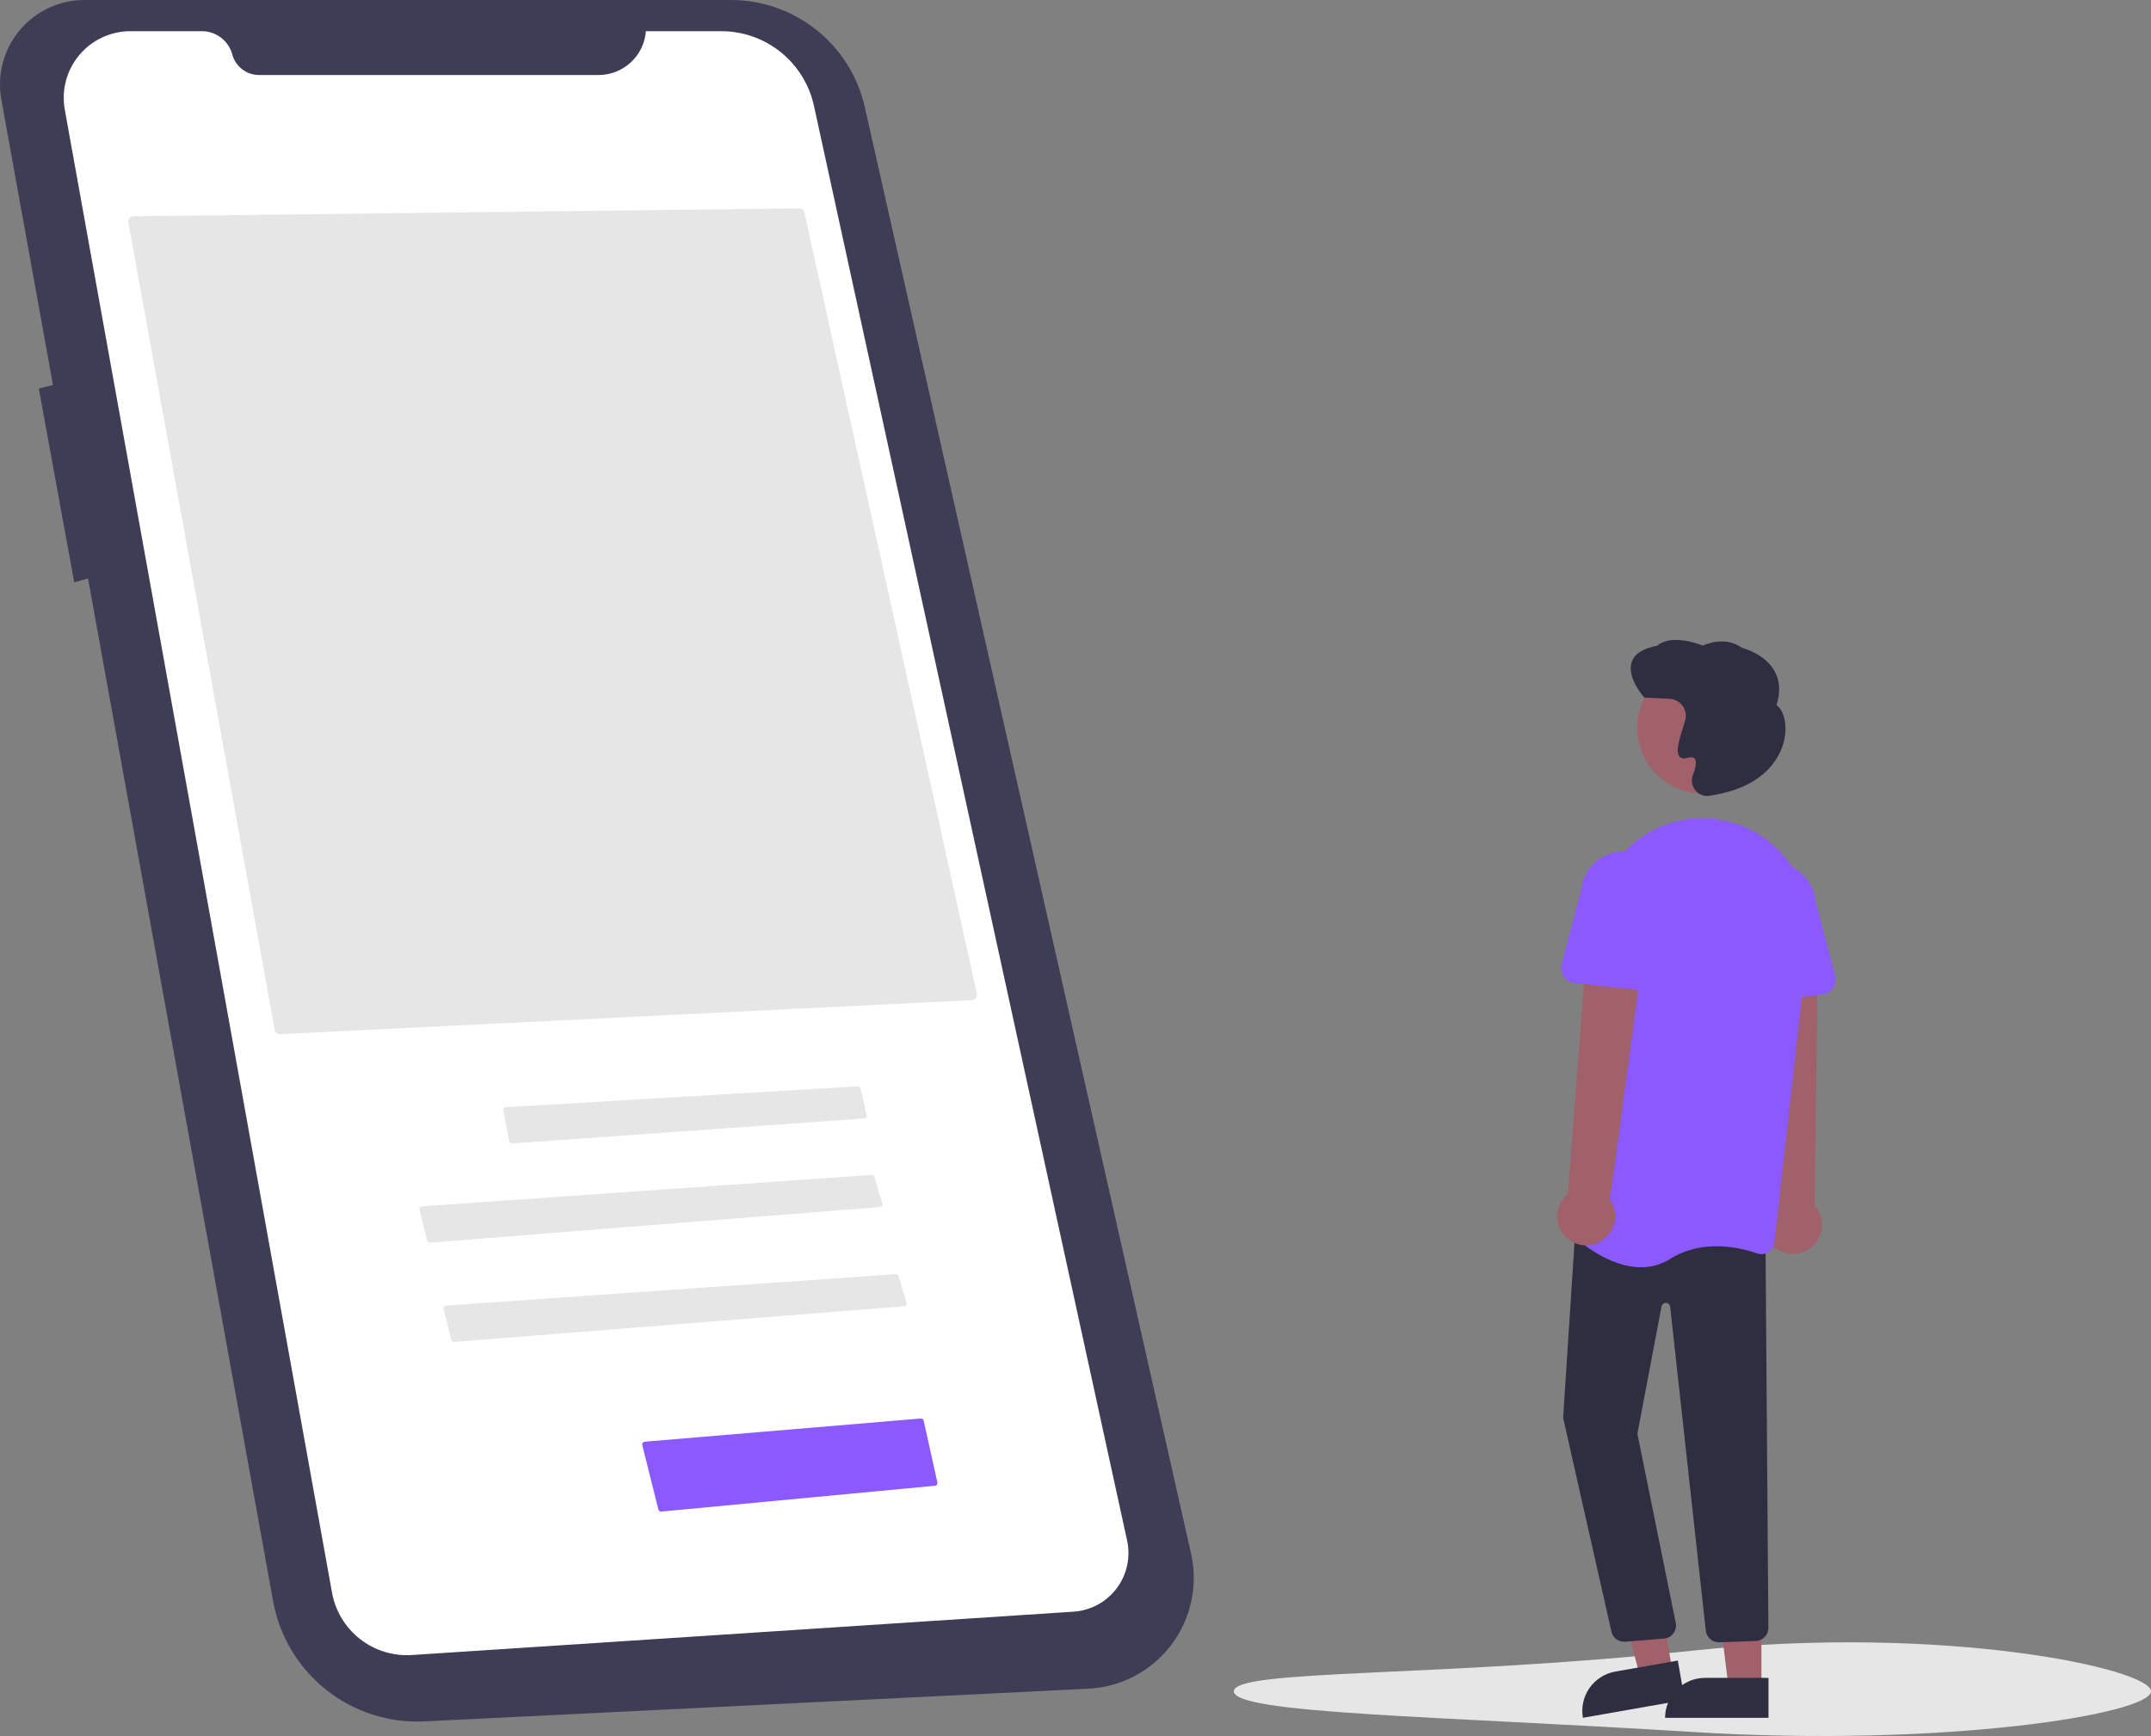 <svg width="472" height="381" viewBox="0 0 472 381" fill="none" xmlns="http://www.w3.org/2000/svg">
<rect x="0" y="0" width="472" height="381" fill="#808080" stroke="none"/>
<g clip-path="url(#clip0_496_40199)">
<path d="M18.698 0.001H160.382C167.219 0 173.853 2.326 179.193 6.595C184.533 10.864 188.261 16.822 189.765 23.49L261.354 340.96C262.135 344.423 262.149 348.015 261.394 351.483C260.64 354.952 259.136 358.214 256.987 361.04C254.839 363.866 252.098 366.188 248.957 367.843C245.816 369.498 242.351 370.446 238.805 370.621L93.152 377.795C85.353 378.179 77.68 375.713 71.566 370.857C65.452 366.001 61.314 359.087 59.924 351.405L19.312 126.95L16.29 127.813L8.517 85.271L11.627 84.494L0.291 21.84C-0.194 19.156 -0.082 16.398 0.621 13.763C1.323 11.128 2.599 8.68 4.356 6.594C6.113 4.508 8.309 2.836 10.788 1.696C13.266 0.556 15.965 -0.024 18.693 -0.001L18.698 0.001Z" fill="#3F3D56"/>
<path d="M141.732 6.844H158.269C163.018 6.844 167.625 8.468 171.324 11.447C175.023 14.425 177.592 18.579 178.605 23.218L247.322 338.098C247.718 339.911 247.718 341.788 247.322 343.601C246.925 345.414 246.142 347.12 245.026 348.602C243.909 350.085 242.486 351.309 240.853 352.191C239.22 353.073 237.416 353.592 235.564 353.713L90.385 363.226C86.289 363.495 82.238 362.246 79.004 359.719C75.77 357.191 73.581 353.562 72.853 349.523L14.216 24.064C13.837 21.957 13.924 19.794 14.473 17.724C15.021 15.655 16.017 13.732 17.39 12.09C18.763 10.448 20.48 9.127 22.42 8.221C24.359 7.314 26.474 6.844 28.615 6.844H44.303C45.822 6.844 47.298 7.345 48.503 8.268C49.709 9.192 50.576 10.487 50.971 11.953C51.319 13.247 52.085 14.391 53.15 15.206C54.214 16.021 55.518 16.463 56.859 16.463H131.34C133.966 16.463 136.494 15.472 138.421 13.689C140.347 11.906 141.53 9.461 141.732 6.844Z" fill="white"/>
<path d="M61.476 226.972C61.194 226.982 60.917 226.89 60.697 226.713C60.477 226.536 60.328 226.286 60.277 226.008L28.172 48.856C28.141 48.688 28.147 48.515 28.19 48.349C28.232 48.183 28.31 48.029 28.417 47.895C28.524 47.763 28.659 47.657 28.811 47.582C28.964 47.508 29.131 47.468 29.301 47.466L175.368 45.741H175.381C175.647 45.744 175.903 45.836 176.109 46.003C176.315 46.17 176.458 46.402 176.515 46.661L214.363 218.063C214.4 218.23 214.401 218.403 214.365 218.571C214.328 218.738 214.256 218.896 214.154 219.033C214.052 219.169 213.921 219.281 213.772 219.361C213.622 219.44 213.456 219.486 213.286 219.495L61.476 226.972Z" fill="#E6E6E6"/>
<path d="M188.233 238.426C188.366 238.426 188.495 238.471 188.599 238.554C188.703 238.636 188.776 238.752 188.806 238.881L190.174 244.742C190.193 244.825 190.194 244.911 190.177 244.994C190.16 245.078 190.125 245.156 190.075 245.225C190.025 245.293 189.96 245.35 189.886 245.391C189.811 245.433 189.729 245.457 189.644 245.463L112.37 250.954C112.227 250.963 112.085 250.92 111.971 250.833C111.857 250.746 111.779 250.62 111.75 250.479L110.435 243.698C110.419 243.616 110.421 243.531 110.44 243.449C110.46 243.368 110.496 243.291 110.548 243.225C110.599 243.159 110.664 243.105 110.738 243.065C110.812 243.026 110.894 243.004 110.978 242.999L188.197 238.427L188.233 238.426Z" fill="#E6E6E6"/>
<path d="M94.35 272.725C94.211 272.736 94.072 272.698 93.958 272.616C93.845 272.534 93.764 272.415 93.731 272.279L92.056 265.484C92.036 265.4 92.034 265.313 92.05 265.229C92.067 265.145 92.102 265.066 92.152 264.996C92.202 264.927 92.267 264.869 92.343 264.828C92.418 264.786 92.501 264.761 92.586 264.755L191.27 257.855C191.403 257.844 191.537 257.88 191.647 257.957C191.758 258.033 191.838 258.146 191.875 258.275L193.616 264.147C193.64 264.231 193.646 264.32 193.632 264.406C193.619 264.492 193.586 264.575 193.536 264.647C193.487 264.719 193.422 264.779 193.346 264.823C193.27 264.867 193.186 264.894 193.099 264.901L94.35 272.725Z" fill="#E6E6E6"/>
<path d="M99.65 294.507C99.51 294.518 99.371 294.48 99.258 294.398C99.145 294.316 99.064 294.197 99.031 294.061L97.356 287.266C97.335 287.182 97.333 287.096 97.35 287.011C97.366 286.927 97.401 286.848 97.451 286.778C97.502 286.709 97.567 286.651 97.642 286.61C97.717 286.568 97.8 286.544 97.886 286.537L196.569 279.637C196.703 279.627 196.837 279.663 196.947 279.739C197.057 279.816 197.138 279.928 197.175 280.057L198.915 285.929C198.94 286.013 198.946 286.102 198.932 286.188C198.918 286.275 198.885 286.357 198.836 286.429C198.786 286.501 198.721 286.561 198.646 286.605C198.57 286.649 198.485 286.676 198.398 286.683L99.65 294.507Z" fill="#E6E6E6"/>
<path d="M270.747 371.191C270.747 376.118 315.855 376.642 371.374 380.112C426.842 383.577 472 376.118 472 371.191C472 366.264 426.632 356.352 371.374 362.27C315.855 368.218 270.747 366.264 270.747 371.191Z" fill="#E6E6E6"/>
<path d="M145.099 331.744C144.959 331.759 144.818 331.722 144.702 331.64C144.587 331.558 144.505 331.438 144.473 331.3L140.932 317.141C140.911 317.059 140.909 316.972 140.924 316.888C140.94 316.805 140.974 316.725 141.024 316.656C141.074 316.586 141.138 316.528 141.212 316.486C141.286 316.444 141.369 316.419 141.454 316.411L202.055 311.316C202.196 311.306 202.337 311.347 202.451 311.43C202.565 311.514 202.646 311.636 202.679 311.774L205.699 325.363C205.717 325.445 205.718 325.529 205.701 325.611C205.684 325.693 205.65 325.77 205.6 325.838C205.551 325.905 205.488 325.962 205.416 326.003C205.343 326.044 205.262 326.07 205.179 326.077L145.099 331.744Z" fill="#8C59FE"/>
<path d="M389.793 274.047C389.03 273.524 388.39 272.84 387.92 272.044C387.45 271.247 387.161 270.358 387.072 269.437C386.983 268.516 387.097 267.588 387.406 266.716C387.715 265.844 388.212 265.051 388.861 264.392L386.407 209.632L398.9 211.034L398.174 264.597C399.21 265.76 399.783 267.262 399.784 268.819C399.786 270.376 399.216 271.88 398.183 273.045C397.149 274.21 395.724 274.955 394.177 275.139C392.631 275.324 391.07 274.934 389.792 274.045L389.793 274.047Z" fill="#A0616A"/>
<path d="M367.003 366.744L359.892 367.994L352.865 341.17L362.181 339.326L367.003 366.744Z" fill="#A0616A"/>
<path d="M347.339 377.004L369.685 373.076L368.167 364.445L354.455 366.855C352.165 367.258 350.129 368.553 348.794 370.457C347.46 372.36 346.936 374.715 347.339 377.005L347.339 377.004Z" fill="#2F2E41"/>
<path d="M386.518 370.302H379.299L375.865 342.463H386.519L386.518 370.302Z" fill="#A0616A"/>
<path d="M365.379 377.005L388.067 377.006L388.068 368.242L374.145 368.241C371.82 368.241 369.591 369.164 367.947 370.808C366.302 372.451 365.379 374.681 365.379 377.005Z" fill="#2F2E41"/>
<path d="M356.399 360.323C356.512 360.324 356.624 360.317 356.736 360.303L365.233 359.605C365.62 359.559 365.994 359.436 366.331 359.241C366.669 359.047 366.963 358.786 367.197 358.475C367.431 358.163 367.598 357.807 367.69 357.429C367.782 357.05 367.796 356.657 367.732 356.273L359.296 314.663L364.596 286.715C364.639 286.487 364.763 286.284 364.945 286.141C365.126 285.998 365.354 285.925 365.585 285.937C365.816 285.948 366.035 286.043 366.201 286.203C366.368 286.363 366.471 286.579 366.491 286.809L374.3 357.823C374.373 358.571 374.734 359.261 375.306 359.749C375.878 360.236 376.618 360.482 377.368 360.435L385.373 360.137C386.075 360.087 386.734 359.782 387.226 359.28C387.718 358.778 388.009 358.113 388.044 357.411L387.405 271.596L345.903 266.41L343.003 311.175L343.015 311.223L353.609 358.128C353.761 358.753 354.119 359.31 354.625 359.708C355.131 360.106 355.756 360.322 356.399 360.323Z" fill="#2F2E41"/>
<path d="M373.718 174.149C365.731 174.149 359.256 167.675 359.256 159.69C359.256 151.704 365.731 145.23 373.718 145.23C381.706 145.23 388.181 151.704 388.181 159.69C388.181 167.675 381.706 174.149 373.718 174.149Z" fill="#A0616A"/>
<path d="M360.091 278.127C362.353 278.14 364.572 277.506 366.484 276.298C373.492 271.92 381.448 273.66 385.567 275.087C385.976 275.23 386.412 275.279 386.842 275.23C387.273 275.181 387.686 275.035 388.053 274.804C388.414 274.577 388.72 274.271 388.947 273.908C389.174 273.546 389.316 273.138 389.362 272.713L396.853 205.821C398.108 194.613 391.355 184.076 380.796 180.766C380.399 180.641 379.996 180.524 379.586 180.413C376.3 179.522 372.859 179.362 369.505 179.944C366.15 180.526 362.964 181.836 360.171 183.782C357.325 185.749 354.946 188.315 353.199 191.301C351.453 194.286 350.382 197.618 350.062 201.062L343.755 268.402C343.712 268.838 343.771 269.278 343.927 269.688C344.083 270.097 344.332 270.465 344.654 270.761C346.866 272.805 353.283 278.126 360.091 278.127Z" fill="#8C59FE"/>
<path d="M382.904 220.166L399.803 218.308C400.284 218.255 400.748 218.099 401.163 217.851C401.579 217.602 401.935 217.267 402.21 216.869C402.484 216.47 402.669 216.017 402.752 215.541C402.835 215.064 402.815 214.576 402.692 214.108L398.39 197.715C398.263 196.486 397.894 195.295 397.304 194.209C396.714 193.124 395.915 192.166 394.952 191.392C393.99 190.617 392.883 190.041 391.697 189.696C390.51 189.352 389.267 189.246 388.04 189.384C386.812 189.523 385.624 189.904 384.544 190.504C383.464 191.104 382.514 191.913 381.749 192.882C380.984 193.852 380.418 194.964 380.085 196.153C379.752 197.342 379.658 198.586 379.808 199.812L379.169 216.693C379.151 217.177 379.237 217.658 379.422 218.106C379.607 218.553 379.886 218.955 380.24 219.284C380.594 219.614 381.015 219.864 381.474 220.016C381.934 220.168 382.42 220.219 382.901 220.167L382.904 220.166Z" fill="#8C59FE"/>
<path d="M343.824 271.702C343.13 271.091 342.578 270.336 342.208 269.488C341.837 268.641 341.657 267.723 341.68 266.799C341.703 265.875 341.928 264.966 342.34 264.139C342.751 263.311 343.34 262.583 344.063 262.007L348.228 207.351L360.469 210.106L353.286 263.333C354.174 264.612 354.562 266.173 354.376 267.719C354.19 269.265 353.443 270.689 352.276 271.721C351.11 272.753 349.605 273.321 348.048 273.317C346.49 273.314 344.988 272.739 343.826 271.702H343.824Z" fill="#A0616A"/>
<path d="M365.162 216.73C365.516 216.401 365.795 215.999 365.98 215.552C366.165 215.105 366.251 214.623 366.232 214.14L365.594 197.258C365.731 196.039 365.627 194.804 365.288 193.624C364.948 192.444 364.379 191.343 363.614 190.383C362.849 189.423 361.902 188.624 360.827 188.029C359.753 187.435 358.572 187.059 357.352 186.921C356.132 186.783 354.896 186.887 353.717 187.227C352.537 187.566 351.435 188.135 350.475 188.9C349.515 189.665 348.715 190.612 348.121 191.686C347.527 192.76 347.15 193.941 347.012 195.161L342.71 211.554C342.587 212.022 342.567 212.511 342.65 212.987C342.733 213.464 342.918 213.917 343.192 214.315C343.466 214.714 343.823 215.049 344.238 215.297C344.653 215.545 345.117 215.701 345.598 215.754L362.498 217.612C362.979 217.665 363.466 217.613 363.925 217.461C364.385 217.308 364.806 217.059 365.16 216.729L365.162 216.73Z" fill="#8C59FE"/>
<path d="M374.579 174.693C374.836 174.693 375.093 174.663 375.344 174.604L375.418 174.587C388.133 172.644 390.944 165.278 391.56 162.203C392.199 159.02 391.472 155.946 389.829 154.753C390.725 151.927 390.581 149.418 389.401 147.298C387.34 143.601 382.876 142.353 382.276 142.198C378.709 139.567 374.441 141.323 373.664 141.679C366.764 139.127 364.125 141.251 363.649 141.726C360.565 142.28 358.685 143.471 358.061 145.267C356.888 148.641 360.596 152.838 360.754 153.015L360.836 153.107L366.36 153.37C366.884 153.395 367.397 153.53 367.865 153.766C368.334 154.002 368.748 154.334 369.08 154.74C369.412 155.146 369.655 155.618 369.793 156.124C369.931 156.63 369.961 157.159 369.882 157.678C369.732 158.347 369.543 159.006 369.316 159.653C368.374 162.6 367.668 165.118 368.578 166.075C368.784 166.26 369.039 166.384 369.312 166.431C369.586 166.478 369.867 166.448 370.124 166.343C370.987 166.112 371.573 166.161 371.865 166.487C372.319 166.993 372.18 168.274 371.476 170.093C371.254 170.668 371.195 171.293 371.303 171.9C371.412 172.507 371.685 173.072 372.091 173.535C372.398 173.897 372.779 174.187 373.209 174.387C373.638 174.587 374.106 174.691 374.58 174.693H374.579Z" fill="#2F2E41"/>
</g>
<defs>
<clipPath id="clip0_496_40199">
<rect width="472" height="381" fill="white" transform="matrix(-1 0 0 1 472 0)"/>
</clipPath>
</defs>
</svg>
